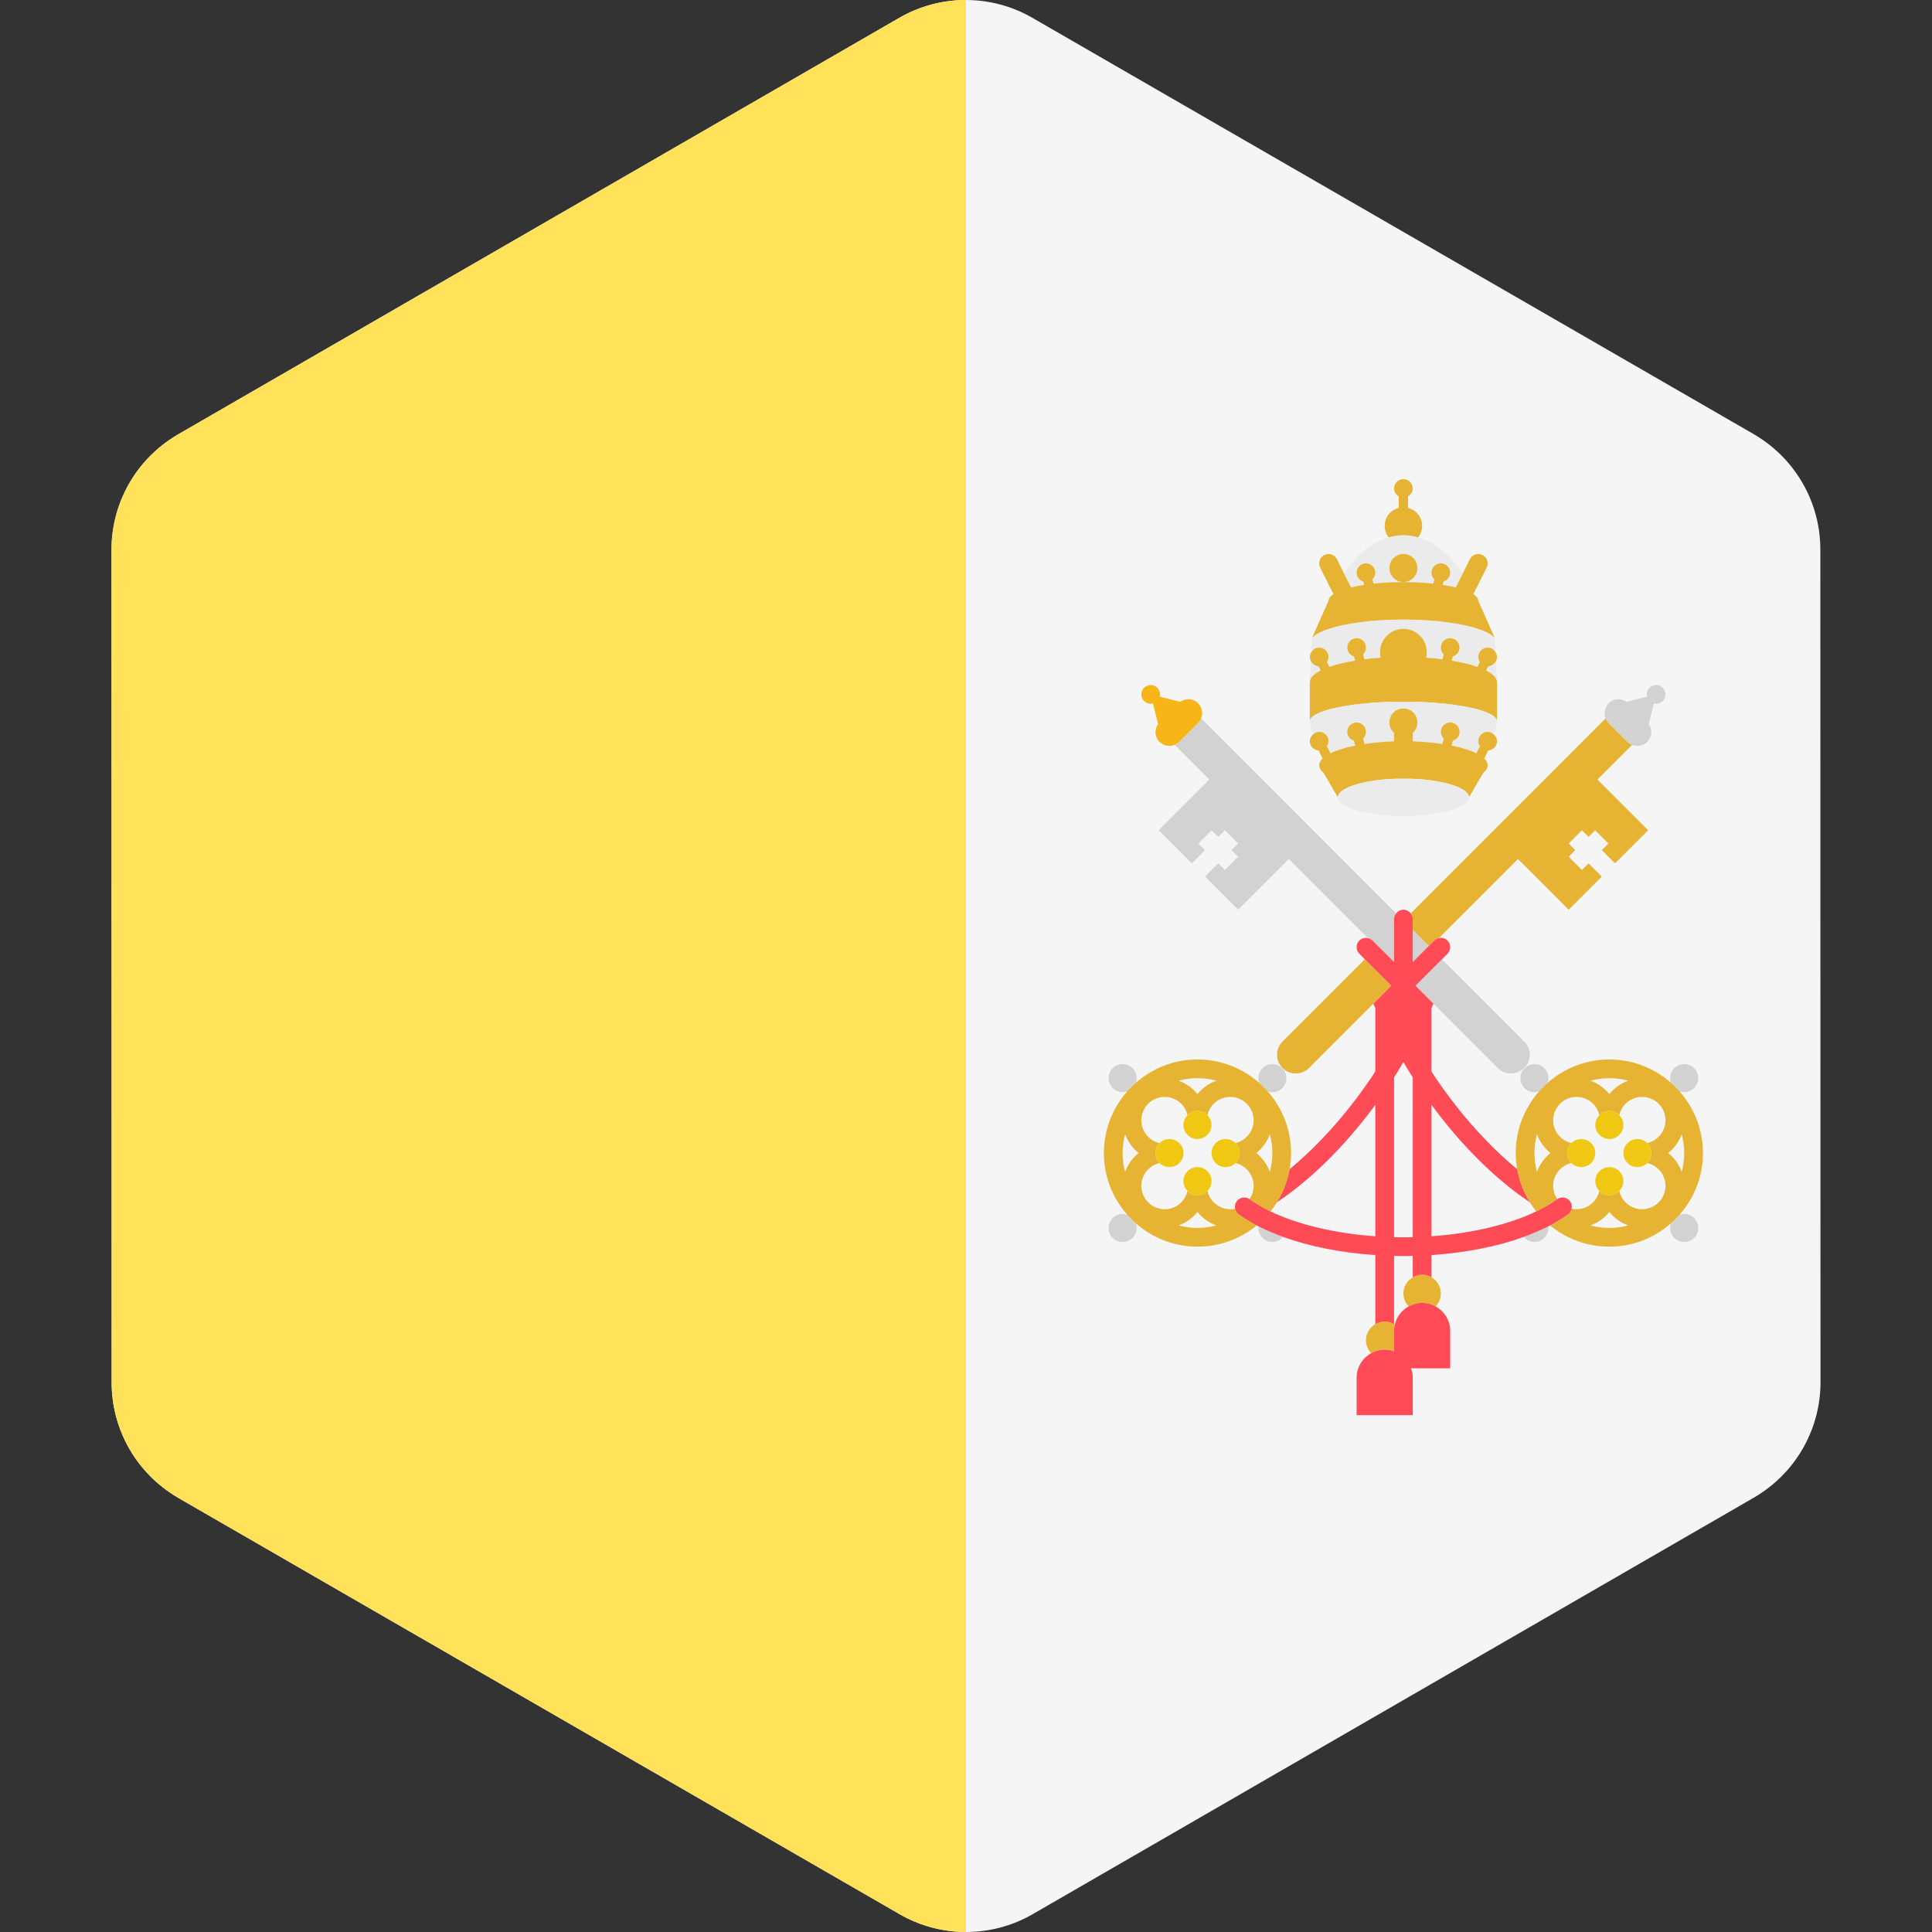 <?xml version="1.0" encoding="iso-8859-1"?>
<!-- Generator: Adobe Illustrator 19.0.0, SVG Export Plug-In . SVG Version: 6.00 Build 0)  -->
<svg xmlns="http://www.w3.org/2000/svg" xmlns:xlink="http://www.w3.org/1999/xlink" version="1.1" id="Layer_1" x="0px" y="0px" viewBox="0 0 512.002 512.002" style="enable-background:new 0 0 512.002 512.002;" xml:space="preserve">
<rect x="0" y="0" width="512.002" height="512.002" fill="#333333" stroke="none"/>
<path style="fill:#F5F5F5;" d="M482.436,296.745l-0.014-81.491l-0.005-27.164l-0.008-42.485  c-0.001-11.607-5.715-22.388-15.14-28.946c-0.812-0.565-1.642-1.11-2.508-1.611l-23.711-13.684l-22.198-12.81l-17.87-10.313  l-94.999-54.826L285.99,11.876L273.6,4.725c-10.918-6.301-24.37-6.298-35.287,0.006l-12.307,7.108l-19.995,11.548l-94.988,54.861  L81.077,95.545l-22.191,12.818l-11.697,6.756c-0.841,0.486-1.648,1.013-2.439,1.561c-9.465,6.556-15.201,17.365-15.2,29.001  l0.007,42.41l0.005,27.164l0.014,81.491l0.005,27.164l0.007,42.486c0.003,11.607,5.715,22.388,15.14,28.946  c0.812,0.565,1.642,1.11,2.509,1.611l23.377,13.491l22.198,12.812l18.204,10.506l94.999,54.826l19.995,11.539l12.39,7.151  c10.918,6.302,24.37,6.298,35.287-0.006l12.307-7.108l19.995-11.548l94.989-54.863l27.325-15.782l22.191-12.818l14.319-8.27  c0.841-0.486,1.648-1.015,2.439-1.562c9.465-6.556,15.201-17.365,15.2-29.001l-0.008-42.41L482.436,296.745z"/>
<path style="fill:#FFE15A;" d="M238.314,4.729l-12.307,7.108l-19.995,11.548l-94.989,54.864L81.077,95.545l-22.191,12.818  l-11.697,6.756c-0.841,0.486-1.648,1.013-2.439,1.561c-9.465,6.556-15.201,17.365-15.2,29.001l0.007,42.41l0.005,27.164  l0.014,81.491l0.005,27.164l0.007,42.485c0.003,11.607,5.715,22.389,15.14,28.946c0.812,0.565,1.642,1.11,2.509,1.611l23.377,13.491  l22.198,12.812l18.204,10.506l94.998,54.826l19.995,11.539l12.39,7.151c5.447,3.143,11.523,4.716,17.601,4.722V0  C249.893-0.006,243.785,1.57,238.314,4.729z"/>
<g>
	<path style="fill:#EBEBEB;" d="M394.406,176.55l-0.569,1.137c1.837,0.94,2.885,2.011,2.885,3.148l-0.285-5.65   C396.053,175.944,395.305,176.489,394.406,176.55z"/>
	<path style="fill:#EBEBEB;" d="M349.998,177.688l-0.569-1.137c-0.9-0.061-1.648-0.606-2.032-1.365l-0.285,5.65   C347.112,179.697,348.161,178.627,349.998,177.688z"/>
	<path style="fill:#EBEBEB;" d="M349.592,171.622c1.37,0,2.481,1.111,2.481,2.481c0,0.496-0.182,0.932-0.434,1.32l0.652,1.306   c1.872-0.657,4.179-1.217,6.809-1.65l-0.279-1.116c-1.026-0.305-1.788-1.216-1.788-2.341c0-1.37,1.111-2.481,2.481-2.481   s2.481,1.111,2.481,2.481c0,0.699-0.294,1.325-0.759,1.776l0.331,1.325c1.382-0.172,2.83-0.31,4.336-0.412   c-0.112-0.466-0.187-0.947-0.187-1.448c0-3.425,2.777-6.202,6.201-6.202c3.425,0,6.201,2.777,6.201,6.202   c0,0.501-0.075,0.981-0.187,1.448c1.505,0.102,2.954,0.24,4.336,0.412l0.331-1.325c-0.465-0.451-0.759-1.077-0.759-1.776   c0-1.37,1.111-2.481,2.481-2.481s2.481,1.111,2.481,2.481c0,1.125-0.762,2.036-1.788,2.341l-0.279,1.116   c2.631,0.432,4.937,0.992,6.809,1.65l0.652-1.306c-0.251-0.387-0.434-0.824-0.434-1.32c0-1.37,1.111-2.481,2.481-2.481   c0.892,0,1.64,0.497,2.077,1.205l-0.191-3.783c-2.449-2.782-12.35-4.864-24.211-4.864s-21.762,2.082-24.211,4.864l-0.191,3.783   C347.953,172.119,348.7,171.622,349.592,171.622z"/>
</g>
<path style="fill:#E6B432;" d="M375.79,142.441c0.671-0.846,1.088-1.902,1.088-3.067c0-2.309-1.585-4.233-3.72-4.786v-3.037  c0.729-0.432,1.24-1.192,1.24-2.101c0-1.37-1.111-2.481-2.481-2.481s-2.481,1.111-2.481,2.481c0,0.908,0.512,1.668,1.24,2.101v3.037  c-2.136,0.554-3.721,2.477-3.721,4.786c0,1.165,0.417,2.221,1.088,3.067c1.262-0.345,2.547-0.586,3.873-0.586  S374.528,142.096,375.79,142.441z"/>
<path style="fill:#EBEBEB;" d="M361.523,154.999l-0.22-0.881c-1.026-0.305-1.788-1.216-1.788-2.341c0-1.37,1.111-2.481,2.481-2.481  s2.481,1.111,2.481,2.481c0,0.699-0.294,1.325-0.759,1.776l0.28,1.118c2.428-0.265,5.104-0.414,7.922-0.414  c-2.054,0-3.72-1.666-3.72-3.72s1.666-3.721,3.72-3.721c2.054,0,3.721,1.666,3.721,3.721c0,2.054-1.666,3.72-3.721,3.72  c2.818,0,5.493,0.149,7.922,0.414l0.28-1.118c-0.465-0.451-0.759-1.077-0.759-1.776c0-1.37,1.111-2.481,2.481-2.481  s2.481,1.111,2.481,2.481c0,1.125-0.762,2.036-1.788,2.341l-0.22,0.881c1.26,0.195,2.433,0.42,3.487,0.677l1.828-3.657  c-3.164-4.902-7.251-8.323-11.837-9.579c-1.262-0.345-2.547-0.586-3.873-0.586s-2.611,0.241-3.873,0.586  c-4.586,1.256-8.674,4.676-11.837,9.579l1.828,3.657C359.09,155.419,360.263,155.194,361.523,154.999z"/>
<g>
	<path style="fill:#E6B432;" d="M369.437,358.121v-5.417c0-0.58,0.081-1.138,0.207-1.68c-0.066-0.042-0.14-0.073-0.207-0.112   c-0.732-0.426-1.572-0.689-2.481-0.689c-0.908,0-1.748,0.262-2.481,0.689c-1.477,0.86-2.481,2.441-2.481,4.273   c0,1.335,0.534,2.541,1.39,3.432c1.065-0.587,2.269-0.951,3.572-0.951C367.831,357.665,368.657,357.843,369.437,358.121z"/>
	<path style="fill:#E6B432;" d="M374.398,338.509c-1.477,0.86-2.481,2.441-2.481,4.273c0,1.335,0.534,2.541,1.39,3.432   c1.065-0.587,2.269-0.951,3.572-0.951c1.302,0,2.507,0.364,3.572,0.951c0.857-0.891,1.39-2.097,1.39-3.432   c0-1.832-1.004-3.414-2.481-4.273c-0.732-0.426-1.572-0.689-2.481-0.689S375.13,338.083,374.398,338.509z"/>
</g>
<path style="fill:#FF4B57;" d="M373.307,346.213c-1.822,1.005-3.18,2.729-3.663,4.811c-0.125,0.542-0.207,1.1-0.207,1.68v5.417  c-0.78-0.277-1.606-0.456-2.481-0.456c-1.302,0-2.507,0.364-3.572,0.951c-2.297,1.267-3.87,3.683-3.87,6.491v9.922h14.883v-9.922  c0-0.875-0.179-1.701-0.456-2.481h10.378v-9.922c0-2.808-1.575-5.224-3.87-6.491c-1.065-0.587-2.269-0.951-3.572-0.951  S374.372,345.625,373.307,346.213z"/>
<g>
	<path style="fill:#E6B432;" d="M374.398,246.456l4.239,4.24l1.45-1.45c0.345-0.345,0.772-0.522,1.215-0.621l20.979-20.984   l13.438,13.438l8.77-8.77l-3.508-3.508l-1.755,1.755l-3.508-3.508l1.754-1.755l-1.754-1.755l3.508-3.508l1.755,1.755l1.755-1.755   l3.508,3.508l-1.754,1.755l3.508,3.508l8.77-8.77l-13.44-13.44l9.197-9.2c-0.444-0.181-0.86-0.45-1.221-0.811l-4.961-4.961   c-0.37-0.37-0.641-0.8-0.822-1.256l-51.678,51.692c0.33,0.421,0.559,0.928,0.559,1.506v2.895L374.398,246.456L374.398,246.456z"/>
	<path style="fill:#E6B432;" d="M368.708,261.221l-7.017-7.017l-21.809,21.815c-1.937,1.938-1.937,5.08,0.001,7.016   c0.968,0.968,2.238,1.453,3.508,1.453s2.541-0.485,3.509-1.453l17.047-17.052L368.708,261.221z"/>
</g>
<g>
	<path style="fill:#D2D2D2;" d="M300.994,286.968c0.139-0.39,0.227-0.802,0.227-1.24c0-2.054-1.666-3.72-3.72-3.72   s-3.721,1.666-3.721,3.72c0,2.056,1.666,3.721,3.721,3.721c0.437,0,0.85-0.089,1.24-0.227   C299.442,288.422,300.194,287.67,300.994,286.968z"/>
	<path style="fill:#D2D2D2;" d="M298.74,321.924c-0.39-0.139-0.802-0.227-1.24-0.227c-2.054,0-3.721,1.666-3.721,3.72   c0,2.054,1.666,3.721,3.721,3.721c2.054,0,3.72-1.666,3.72-3.721c0-0.436-0.089-0.85-0.227-1.238   C300.194,323.475,299.442,322.723,298.74,321.924z"/>
	<path style="fill:#D2D2D2;" d="M335.951,289.222c0.39,0.139,0.802,0.227,1.24,0.227c2.054,0,3.72-1.666,3.72-3.721   c0-2.054-1.666-3.72-3.72-3.72s-3.721,1.666-3.721,3.72c0,0.437,0.089,0.85,0.227,1.24   C334.495,287.67,335.247,288.422,335.951,289.222z"/>
	<path style="fill:#D2D2D2;" d="M333.469,325.417c0,2.054,1.666,3.721,3.721,3.721c1.146,0,2.158-0.529,2.841-1.343   c-2.332-0.844-4.511-1.783-6.518-2.813C333.495,325.126,333.469,325.269,333.469,325.417z"/>
</g>
<path style="fill:#E6B432;" d="M328.288,321.825c-0.522-0.379-0.835-0.927-0.956-1.512c-0.421,0.091-0.857,0.144-1.306,0.144  c-2.945,0-5.409-2.069-6.036-4.829c-0.675,0.682-1.61,1.107-2.646,1.107s-1.971-0.425-2.646-1.107  c-0.629,2.759-3.09,4.829-6.036,4.829c-3.419,0-6.201-2.781-6.201-6.201c0-2.947,2.069-5.409,4.829-6.036  c-0.682-0.675-1.107-1.61-1.107-2.646s0.425-1.971,1.107-2.646c-2.758-0.629-4.829-3.089-4.829-6.036  c0-3.42,2.782-6.202,6.201-6.202c2.945,0,5.409,2.069,6.036,4.829c0.675-0.684,1.61-1.107,2.646-1.107s1.971,0.425,2.646,1.107  c0.629-2.759,3.09-4.829,6.036-4.829c3.419,0,6.202,2.781,6.202,6.202c0,2.947-2.069,5.409-4.829,6.036  c0.682,0.675,1.107,1.61,1.107,2.646s-0.425,1.972-1.107,2.646c2.758,0.629,4.829,3.089,4.829,6.036c0,1.308-0.411,2.518-1.106,3.52  c0.024,0.016,0.051,0.018,0.075,0.034c1.605,1.162,3.455,2.242,5.508,3.229c0.619-0.772,1.18-1.588,1.703-2.431  c1.635-2.632,2.789-5.585,3.344-8.748c0.245-1.396,0.396-2.822,0.396-4.286c0-6.266-2.354-11.98-6.201-16.351  c-0.704-0.799-1.455-1.551-2.254-2.254c-4.371-3.846-10.085-6.201-16.352-6.201c-6.266,0-11.98,2.354-16.351,6.201  c-0.799,0.704-1.551,1.455-2.254,2.254c-3.846,4.371-6.201,10.085-6.201,16.351c0,6.266,2.354,11.98,6.201,16.352  c0.704,0.799,1.455,1.551,2.254,2.254c4.371,3.846,10.085,6.2,16.351,6.2c5.961,0,11.434-2.116,15.717-5.632  C331.335,323.836,329.726,322.867,328.288,321.825z M336.522,300.555c0.421,1.606,0.667,3.282,0.667,5.019  c0,1.736-0.247,3.412-0.667,5.019c-0.7-1.998-1.943-3.72-3.565-5.019C334.579,304.276,335.821,302.554,336.522,300.555z   M322.363,286.397c-1.998,0.701-3.72,1.943-5.019,3.565c-1.298-1.622-3.02-2.864-5.019-3.565c1.606-0.421,3.282-0.667,5.019-0.667  C319.082,285.728,320.756,285.976,322.363,286.397z M298.169,300.555c0.701,1.998,1.943,3.72,3.565,5.019  c-1.622,1.298-2.864,3.02-3.565,5.019c-0.421-1.606-0.667-3.282-0.667-5.019C297.5,303.837,297.748,302.161,298.169,300.555z   M312.326,324.75c1.998-0.7,3.72-1.943,5.019-3.565c1.298,1.622,3.02,2.865,5.019,3.565c-1.606,0.421-3.282,0.667-5.019,0.667  C315.609,325.417,313.933,325.17,312.326,324.75z"/>
<g>
	<path style="fill:#F0C814;" d="M313.625,305.573c0-2.054-1.666-3.72-3.72-3.72c-1.02,0-1.942,0.411-2.613,1.075   c-0.682,0.675-1.107,1.61-1.107,2.646s0.425,1.972,1.107,2.646c0.672,0.664,1.595,1.075,2.613,1.075   C311.959,309.294,313.625,307.627,313.625,305.573z"/>
	<path style="fill:#F0C814;" d="M321.066,305.573c0,2.054,1.666,3.721,3.721,3.721c1.02,0,1.942-0.411,2.613-1.075   c0.682-0.675,1.107-1.61,1.107-2.646s-0.425-1.971-1.107-2.646c-0.672-0.664-1.595-1.075-2.613-1.075   C322.732,301.852,321.066,303.518,321.066,305.573z"/>
	<path style="fill:#F0C814;" d="M317.345,301.852c2.054,0,3.72-1.666,3.72-3.721c0-1.02-0.411-1.941-1.075-2.613   c-0.675-0.684-1.61-1.107-2.646-1.107s-1.971,0.425-2.646,1.107c-0.664,0.672-1.075,1.595-1.075,2.613   C313.625,300.187,315.29,301.852,317.345,301.852z"/>
	<path style="fill:#F0C814;" d="M317.345,309.294c-2.054,0-3.72,1.666-3.72,3.72c0,1.02,0.411,1.942,1.075,2.613   c0.675,0.682,1.61,1.107,2.646,1.107s1.971-0.425,2.646-1.107c0.664-0.672,1.075-1.595,1.075-2.613   C321.066,310.96,319.4,309.294,317.345,309.294z"/>
</g>
<g>
	<path style="fill:#D2D2D2;" d="M431.301,196.577c0.361,0.36,0.777,0.63,1.221,0.811c0.451,0.185,0.93,0.279,1.41,0.279   c0.952,0,1.904-0.364,2.631-1.09c1.29-1.29,1.367-3.257,0.369-4.706l1.371-5.485c0.194,0.049,0.381,0.119,0.59,0.119   c1.37,0,2.481-1.111,2.481-2.481s-1.111-2.481-2.481-2.481s-2.481,1.111-2.481,2.481c0,0.21,0.07,0.396,0.119,0.59l-5.485,1.371   c-1.45-0.998-3.417-0.921-4.706,0.369c-1.083,1.083-1.355,2.667-0.822,4.005c0.181,0.457,0.452,0.886,0.822,1.256L431.301,196.577z   "/>
	<path style="fill:#D2D2D2;" d="M369.437,254.934v-1.453v-9.922c0-0.577,0.229-1.085,0.559-1.506l-51.678-51.692   c-0.181,0.457-0.452,0.886-0.822,1.256l-4.961,4.961c-0.36,0.36-0.777,0.63-1.221,0.811l9.197,9.2l-13.44,13.44l8.77,8.77   l3.508-3.508l-1.755-1.755l3.508-3.508l1.755,1.755l1.755-1.755l3.508,3.508l-1.755,1.755l1.755,1.755l-3.508,3.508l-1.755-1.755   l-3.508,3.508l8.77,8.77l13.438-13.438l20.979,20.984c0.442,0.1,0.87,0.277,1.215,0.621L369.437,254.934z"/>
	<path style="fill:#D2D2D2;" d="M375.128,261.221l4.761,4.762l17.047,17.052c0.968,0.968,2.238,1.453,3.509,1.453   c1.27,0,2.538-0.485,3.508-1.453c1.938-1.936,1.938-5.077,0.001-7.016l-21.809-21.815L375.128,261.221z"/>
	<polygon style="fill:#D2D2D2;" points="374.398,253.481 374.398,254.934 378.637,250.696 374.398,246.456  "/>
	<path style="fill:#D2D2D2;" d="M445.095,289.222c0.39,0.139,0.802,0.227,1.24,0.227c2.054,0,3.72-1.666,3.72-3.721   c0-2.054-1.666-3.72-3.72-3.72c-2.054,0-3.721,1.666-3.721,3.72c0,0.437,0.089,0.85,0.227,1.24   C443.64,287.67,444.393,288.422,445.095,289.222z"/>
	<path style="fill:#D2D2D2;" d="M446.334,321.697c-0.437,0-0.85,0.089-1.24,0.227c-0.704,0.799-1.455,1.551-2.254,2.254   c-0.139,0.39-0.227,0.802-0.227,1.238c0,2.054,1.666,3.721,3.721,3.721c2.054,0,3.72-1.666,3.72-3.721   C450.056,323.363,448.39,321.697,446.334,321.697z"/>
	<path style="fill:#D2D2D2;" d="M410.139,286.968c0.139-0.39,0.227-0.802,0.227-1.24c0-2.054-1.666-3.72-3.721-3.72   c-2.056,0-3.721,1.666-3.721,3.72c0,2.056,1.666,3.721,3.721,3.721c0.436,0,0.85-0.089,1.24-0.227   C408.587,288.422,409.34,287.67,410.139,286.968z"/>
	<path style="fill:#D2D2D2;" d="M406.645,329.139c2.054,0,3.721-1.666,3.721-3.721c0-0.149-0.026-0.291-0.044-0.436   c-2.006,1.03-4.186,1.969-6.517,2.813C404.487,328.61,405.499,329.139,406.645,329.139z"/>
</g>
<path style="fill:#E6B432;" d="M445.095,321.924c3.846-4.371,6.201-10.085,6.201-16.352c0-6.266-2.354-11.98-6.201-16.351  c-0.704-0.799-1.455-1.551-2.254-2.254c-4.371-3.846-10.085-6.201-16.352-6.201s-11.98,2.354-16.352,6.201  c-0.799,0.704-1.551,1.455-2.254,2.254c-3.846,4.371-6.201,10.085-6.201,16.351c0,1.472,0.152,2.907,0.4,4.31  c0.556,3.155,1.71,6.098,3.34,8.725c0.524,0.844,1.086,1.658,1.703,2.431c2.052-0.987,3.901-2.066,5.505-3.227  c0.025-0.018,0.055-0.02,0.08-0.036c-0.694-1.001-1.106-2.212-1.106-3.52c0-2.947,2.069-5.409,4.829-6.036  c-0.682-0.675-1.107-1.61-1.107-2.646s0.425-1.971,1.107-2.646c-2.758-0.629-4.829-3.089-4.829-6.036  c0-3.42,2.782-6.202,6.201-6.202c2.945,0,5.409,2.069,6.036,4.829c0.675-0.684,1.61-1.107,2.646-1.107s1.971,0.425,2.646,1.107  c0.629-2.759,3.09-4.829,6.036-4.829c3.419,0,6.201,2.78,6.201,6.202c0,2.947-2.069,5.409-4.829,6.036  c0.682,0.675,1.107,1.61,1.107,2.646s-0.425,1.972-1.107,2.646c2.758,0.629,4.829,3.089,4.829,6.036c0,3.42-2.782,6.201-6.201,6.201  c-2.945,0-5.409-2.069-6.036-4.829c-0.675,0.682-1.61,1.107-2.646,1.107s-1.971-0.425-2.646-1.107  c-0.629,2.759-3.09,4.829-6.036,4.829c-0.45,0-0.886-0.054-1.308-0.145c-0.12,0.587-0.435,1.137-0.957,1.516  c-1.436,1.041-3.043,2.009-4.769,2.919c4.283,3.517,9.756,5.632,15.717,5.632c6.266,0,11.98-2.354,16.352-6.2  C443.64,323.475,444.393,322.723,445.095,321.924z M407.314,310.591c-0.421-1.606-0.667-3.282-0.667-5.019  c0-1.736,0.247-3.412,0.667-5.019c0.701,1.998,1.943,3.72,3.565,5.019C409.256,306.871,408.014,308.593,407.314,310.591z   M426.49,289.962c-1.298-1.622-3.02-2.864-5.019-3.565c1.606-0.421,3.282-0.667,5.019-0.667s3.412,0.247,5.019,0.667  C429.51,287.096,427.788,288.339,426.49,289.962z M445.667,300.555c0.421,1.606,0.667,3.282,0.667,5.019  c0,1.736-0.247,3.412-0.667,5.019c-0.7-1.998-1.943-3.72-3.565-5.019C443.724,304.276,444.966,302.554,445.667,300.555z   M421.471,324.75c1.998-0.7,3.72-1.943,5.019-3.565c1.298,1.622,3.02,2.865,5.019,3.565c-1.606,0.421-3.282,0.667-5.019,0.667  S423.078,325.17,421.471,324.75z"/>
<g>
	<path style="fill:#F0C814;" d="M430.211,305.573c0,2.054,1.666,3.721,3.72,3.721c1.02,0,1.942-0.411,2.613-1.075   c0.682-0.675,1.107-1.61,1.107-2.646s-0.425-1.971-1.107-2.646c-0.672-0.664-1.595-1.075-2.613-1.075   C431.877,301.852,430.211,303.518,430.211,305.573z"/>
	<path style="fill:#F0C814;" d="M422.77,305.573c0-2.054-1.666-3.72-3.721-3.72c-1.02,0-1.942,0.411-2.613,1.075   c-0.682,0.675-1.107,1.61-1.107,2.646s0.425,1.972,1.107,2.646c0.672,0.664,1.595,1.075,2.613,1.075   C421.104,309.294,422.77,307.627,422.77,305.573z"/>
	<path style="fill:#F0C814;" d="M426.49,301.852c2.054,0,3.721-1.666,3.721-3.721c0-1.02-0.411-1.941-1.075-2.613   c-0.675-0.684-1.61-1.107-2.646-1.107s-1.971,0.425-2.646,1.107c-0.664,0.672-1.075,1.595-1.075,2.613   C422.77,300.187,424.435,301.852,426.49,301.852z"/>
	<path style="fill:#F0C814;" d="M426.49,309.294c-2.054,0-3.721,1.666-3.721,3.72c0,1.02,0.411,1.942,1.075,2.613   c0.675,0.682,1.61,1.107,2.646,1.107s1.971-0.425,2.646-1.107c0.664-0.672,1.075-1.595,1.075-2.613   C430.211,310.96,428.546,309.294,426.49,309.294z"/>
</g>
<path style="fill:#F7B518;" d="M317.495,191.616c0.37-0.37,0.641-0.8,0.822-1.256c0.531-1.338,0.261-2.922-0.822-4.005  c-1.29-1.29-3.257-1.367-4.706-0.369l-5.485-1.371c0.049-0.194,0.119-0.381,0.119-0.59c0-1.37-1.111-2.481-2.481-2.481  s-2.481,1.111-2.481,2.481c0,1.37,1.111,2.481,2.481,2.481c0.21,0,0.396-0.07,0.59-0.119l1.371,5.485  c-0.998,1.45-0.921,3.417,0.369,4.706c0.727,0.727,1.678,1.09,2.631,1.09c0.48,0,0.958-0.095,1.41-0.279  c0.444-0.181,0.861-0.45,1.221-0.811L317.495,191.616z"/>
<path style="fill:#FF4B55;" d="M415.542,321.827c0.524-0.379,0.837-0.929,0.957-1.516c0.135-0.657,0.021-1.362-0.404-1.948  c-0.786-1.082-2.279-1.332-3.384-0.589c-0.025,0.018-0.055,0.019-0.08,0.036c-1.603,1.161-3.452,2.239-5.505,3.227  c-7.272,3.498-17.119,5.833-27.769,6.587v-34.843c10.826,14.785,21.369,22.729,26.065,25.824c-1.631-2.627-2.784-5.57-3.34-8.725  c-6.003-4.966-14.494-13.309-22.725-25.889v-16.853c0.176-0.387,0.355-0.764,0.53-1.155l-4.761-4.762l7.017-7.017l1.45-1.45  c0.968-0.968,0.968-2.539,0-3.508c-0.625-0.625-1.492-0.802-2.293-0.621c-0.442,0.1-0.87,0.277-1.215,0.621l-1.45,1.45l-4.239,4.239  v-1.453v-7.024v-2.898c0-0.577-0.229-1.085-0.559-1.506c-0.455-0.579-1.128-0.975-1.922-0.975c-0.792,0-1.467,0.396-1.922,0.975  c-0.33,0.421-0.559,0.928-0.559,1.506v9.922v1.453l-5.688-5.687c-0.345-0.345-0.772-0.522-1.215-0.621  c-0.802-0.18-1.67-0.002-2.293,0.621c-0.968,0.968-0.968,2.538,0,3.508l1.45,1.45l7.017,7.017l-4.761,4.762  c0.174,0.392,0.354,0.769,0.53,1.155v16.834c-8.223,12.554-16.715,20.906-22.721,25.887c-0.555,3.163-1.708,6.116-3.344,8.748  c4.696-3.095,15.24-11.041,26.065-25.824v34.843c-10.65-0.754-20.497-3.088-27.769-6.587c-2.054-0.987-3.904-2.067-5.508-3.229  c-0.024-0.017-0.051-0.019-0.075-0.034c-1.103-0.747-2.601-0.495-3.389,0.586c-0.425,0.587-0.537,1.293-0.401,1.952  c0.121,0.585,0.434,1.135,0.956,1.512c1.437,1.041,3.045,2.011,4.774,2.922c0.15,0.079,0.3,0.157,0.451,0.235  c2.006,1.03,4.186,1.969,6.518,2.813c7.043,2.549,15.437,4.216,24.446,4.811v18.305c0.732-0.426,1.572-0.689,2.481-0.689  c0.908,0,1.748,0.262,2.481,0.689v-18.088c0.825,0.018,1.65,0.036,2.481,0.036s1.656-0.017,2.481-0.036v5.685  c0.732-0.426,1.572-0.689,2.481-0.689c0.908,0,1.748,0.262,2.481,0.689v-5.902c9.009-0.595,17.403-2.262,24.446-4.811  c2.332-0.844,4.511-1.783,6.517-2.813c0.151-0.078,0.301-0.156,0.451-0.235C412.499,323.836,414.106,322.868,415.542,321.827z   M371.917,327.898c-0.83,0-1.656-0.018-2.481-0.036v-42.336c0.831-1.306,1.658-2.664,2.481-4.055  c0.822,1.392,1.65,2.749,2.481,4.055v42.336C373.573,327.882,372.747,327.898,371.917,327.898z"/>
<g>
	<path style="fill:#E6B432;" d="M371.917,185.954c13.7,0,24.806,2.344,24.806,5.237c0-4.866,0-9.614,0-10.356   c0-1.138-1.05-2.208-2.885-3.148l0.569-1.137c0.9-0.061,1.647-0.606,2.032-1.365c0.167-0.329,0.285-0.686,0.285-1.083   c0-0.477-0.17-0.897-0.404-1.276c-0.437-0.707-1.183-1.205-2.077-1.205c-1.37,0-2.481,1.111-2.481,2.481   c0,0.496,0.182,0.932,0.434,1.32l-0.652,1.306c-1.872-0.657-4.179-1.217-6.809-1.65l0.279-1.116   c1.026-0.305,1.788-1.216,1.788-2.341c0-1.37-1.111-2.481-2.481-2.481s-2.481,1.111-2.481,2.481c0,0.699,0.294,1.325,0.759,1.776   l-0.331,1.325c-1.382-0.172-2.83-0.31-4.336-0.412c0.112-0.466,0.187-0.947,0.187-1.448c0-3.425-2.777-6.202-6.201-6.202   c-3.425,0-6.201,2.777-6.201,6.202c0,0.501,0.075,0.981,0.187,1.448c-1.505,0.102-2.954,0.24-4.336,0.412l-0.331-1.325   c0.465-0.451,0.759-1.077,0.759-1.776c0-1.37-1.111-2.481-2.481-2.481s-2.481,1.111-2.481,2.481c0,1.125,0.762,2.036,1.788,2.341   l0.279,1.116c-2.631,0.432-4.937,0.992-6.809,1.65l-0.652-1.306c0.251-0.387,0.434-0.824,0.434-1.32   c0-1.37-1.111-2.481-2.481-2.481c-0.892,0-1.64,0.497-2.077,1.205c-0.234,0.379-0.404,0.799-0.404,1.276   c0,0.397,0.117,0.755,0.285,1.083c0.385,0.759,1.133,1.302,2.032,1.365l0.569,1.137c-1.837,0.94-2.885,2.011-2.885,3.148   c0,0.741,0,5.49,0,10.356C347.112,188.299,358.217,185.954,371.917,185.954z"/>
	<path style="fill:#E6B432;" d="M347.112,191.466l0.031-0.012c-0.008-0.082-0.031-0.195-0.031-0.264   C347.112,191.283,347.112,191.374,347.112,191.466z"/>
	<path style="fill:#E6B432;" d="M396.723,191.466c0-0.092,0-0.184,0-0.276c0,0.067-0.024,0.18-0.031,0.264L396.723,191.466z"/>
</g>
<path style="fill:#EBEBEB;" d="M352.073,196.428c0,0.496-0.182,0.932-0.434,1.32l0.941,1.881c1.641-0.814,3.884-1.513,6.566-2.049  l-0.322-1.291c-1.026-0.305-1.788-1.216-1.788-2.341c0-1.37,1.111-2.481,2.481-2.481s2.481,1.111,2.481,2.481  c0,0.699-0.294,1.325-0.759,1.776l0.357,1.431c2.393-0.357,5.037-0.596,7.843-0.685v-2.247c-0.756-0.681-1.24-1.657-1.24-2.755  c0-2.054,1.666-3.72,3.72-3.72c2.054,0,3.721,1.666,3.721,3.72c0,1.097-0.485,2.074-1.24,2.755v2.247  c2.805,0.089,5.45,0.327,7.843,0.685l0.357-1.431c-0.465-0.451-0.759-1.077-0.759-1.776c0-1.37,1.111-2.481,2.481-2.481  s2.481,1.111,2.481,2.481c0,1.125-0.762,2.036-1.788,2.341l-0.322,1.291c2.682,0.536,4.925,1.236,6.566,2.049l0.941-1.881  c-0.251-0.387-0.434-0.824-0.434-1.32c0-1.37,1.111-2.481,2.481-2.481c0.594,0,1.116,0.237,1.543,0.585  c0.552-1.356,0.846-2.432,0.906-3.078c0.008-0.082,0.031-0.195,0.031-0.264c0-2.892-11.106-5.237-24.806-5.237  s-24.806,2.344-24.806,5.237c0,0.067,0.024,0.18,0.031,0.264c0.06,0.645,0.354,1.722,0.906,3.078  c0.427-0.347,0.95-0.585,1.543-0.585C350.963,193.947,352.073,195.058,352.073,196.428z"/>
<path style="fill:#E6B432;" d="M347.112,196.428c0,1.312,1.027,2.359,2.318,2.448l1.071,2.141c-0.581,0.569-0.907,1.168-0.907,1.79  c0,0.716,0.431,1.402,1.192,2.044l3.769,6.461c0-2.74,7.774-4.961,17.364-4.961s17.364,2.221,17.364,4.961l3.769-6.461  c0.761-0.642,1.192-1.328,1.192-2.044c0-0.622-0.326-1.221-0.907-1.79l1.071-2.141c1.29-0.089,2.317-1.136,2.317-2.448  c0-0.776-0.379-1.441-0.937-1.896c-0.427-0.347-0.95-0.585-1.543-0.585c-1.37,0-2.481,1.111-2.481,2.481  c0,0.496,0.182,0.932,0.434,1.32l-0.941,1.881c-1.641-0.814-3.884-1.513-6.566-2.049l0.322-1.291  c1.026-0.305,1.788-1.216,1.788-2.341c0-1.37-1.111-2.481-2.481-2.481s-2.481,1.111-2.481,2.481c0,0.699,0.294,1.325,0.759,1.776  l-0.357,1.431c-2.393-0.357-5.037-0.596-7.843-0.685v-2.247c0.756-0.681,1.24-1.657,1.24-2.755c0-2.054-1.666-3.72-3.721-3.72  c-2.054,0-3.72,1.666-3.72,3.72c0,1.097,0.484,2.074,1.24,2.755v2.247c-2.805,0.089-5.45,0.327-7.843,0.685l-0.357-1.431  c0.465-0.451,0.759-1.077,0.759-1.776c0-1.37-1.111-2.481-2.481-2.481s-2.481,1.111-2.481,2.481c0,1.125,0.762,2.036,1.788,2.341  l0.322,1.291c-2.682,0.536-4.925,1.236-6.566,2.049l-0.941-1.881c0.251-0.387,0.434-0.824,0.434-1.32  c0-1.37-1.111-2.481-2.481-2.481c-0.594,0-1.116,0.237-1.543,0.585C347.49,194.987,347.112,195.652,347.112,196.428z"/>
<ellipse style="fill:#EBEBEB;" cx="371.92" cy="211.32" rx="17.364" ry="4.961"/>
<g>
	<path style="fill:#E6B432;" d="M396.128,169.044l-4.366-9.825c0-0.62-0.476-1.212-1.308-1.76l3.527-7.053   c0.614-1.226,0.116-2.715-1.11-3.328c-1.228-0.609-2.716-0.114-3.328,1.11l-1.916,3.833l-1.828,3.656   c-1.052-0.257-2.226-0.484-3.487-0.677l0.22-0.881c1.026-0.305,1.788-1.216,1.788-2.341c0-1.37-1.111-2.481-2.481-2.481   s-2.481,1.111-2.481,2.481c0,0.699,0.294,1.325,0.759,1.776l-0.28,1.118c-2.428-0.265-5.104-0.414-7.922-0.414   s-5.493,0.149-7.922,0.414l-0.28-1.118c0.465-0.451,0.759-1.077,0.759-1.776c0-1.37-1.111-2.481-2.481-2.481   s-2.481,1.111-2.481,2.481c0,1.125,0.762,2.036,1.788,2.341l0.22,0.881c-1.261,0.195-2.434,0.42-3.487,0.677l-1.828-3.656   l-1.916-3.833c-0.614-1.223-2.099-1.717-3.328-1.11c-1.226,0.612-1.722,2.103-1.11,3.328l3.527,7.053   c-0.832,0.547-1.308,1.138-1.308,1.76l-4.366,9.825c2.449-2.782,12.35-4.864,24.211-4.864S393.679,166.262,396.128,169.044z"/>
	<circle style="fill:#E6B432;" cx="371.92" cy="150.53" r="3.72"/>
</g>
<g>
</g>
<g>
</g>
<g>
</g>
<g>
</g>
<g>
</g>
<g>
</g>
<g>
</g>
<g>
</g>
<g>
</g>
<g>
</g>
<g>
</g>
<g>
</g>
<g>
</g>
<g>
</g>
<g>
</g>
</svg>
